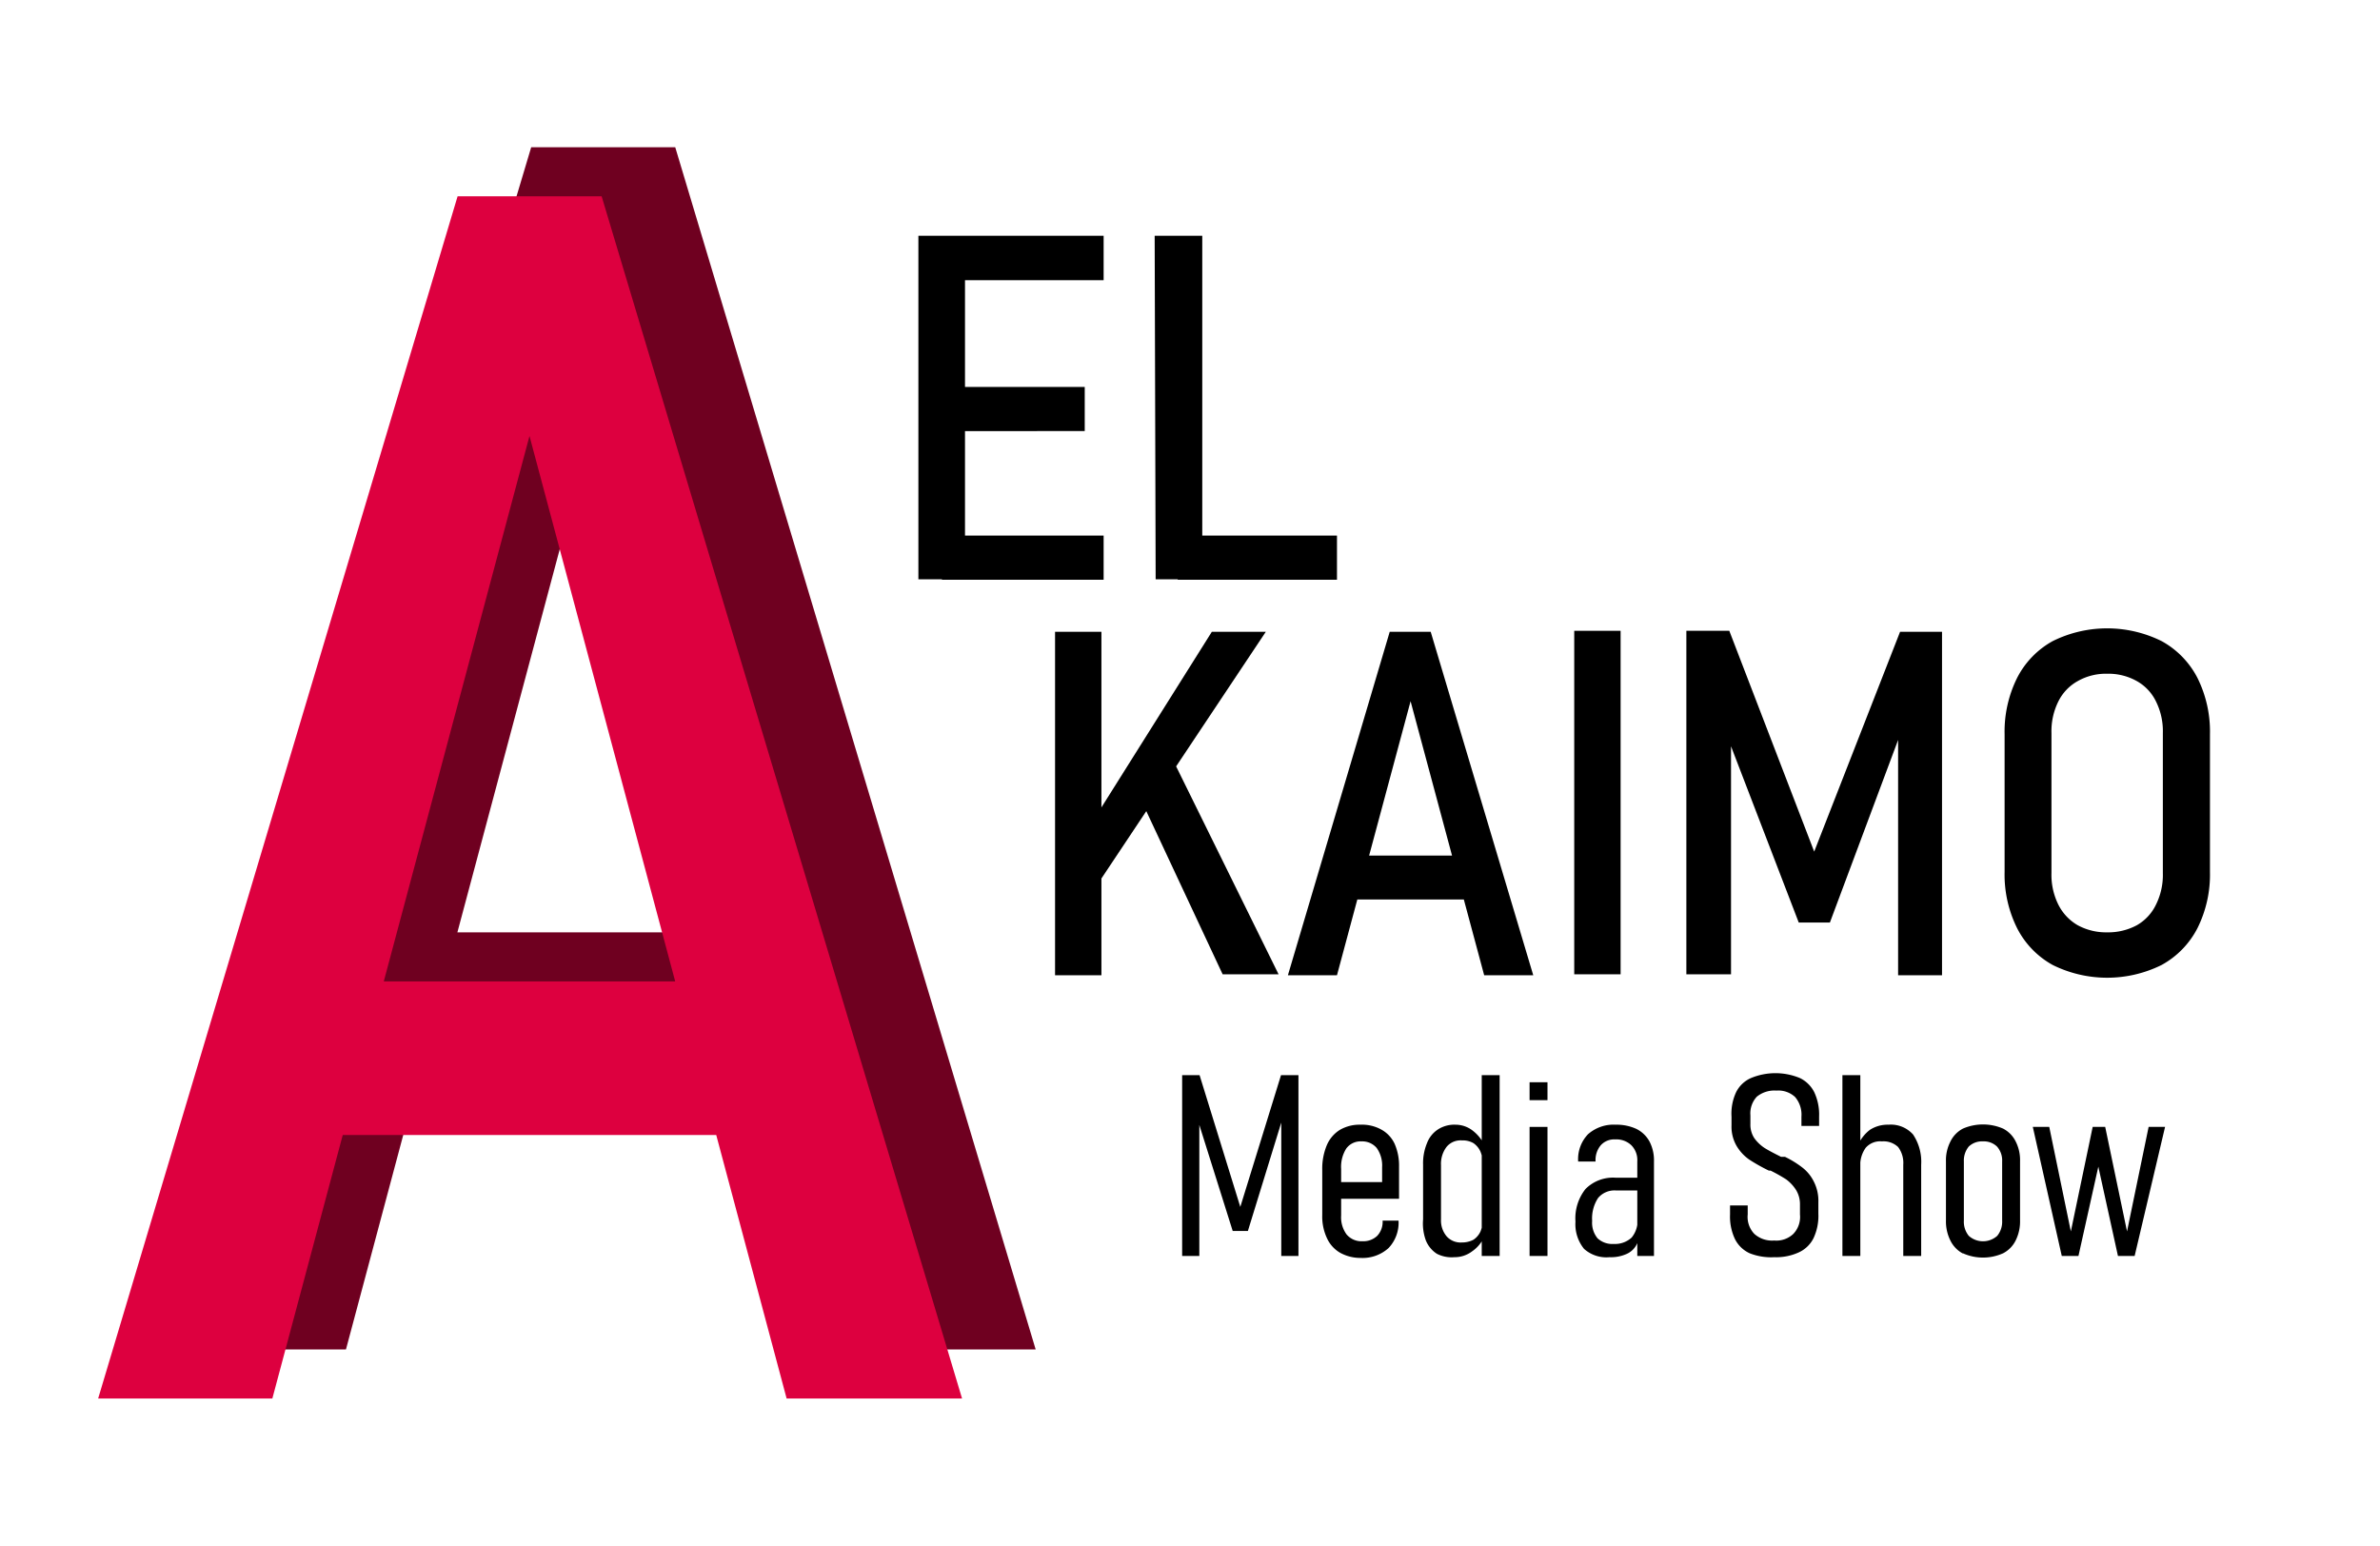 <svg id="Layer_2" data-name="Layer 2" xmlns="http://www.w3.org/2000/svg" viewBox="0 0 97 63"><defs><style>.cls-1{fill:#6f0020;}.cls-2{fill:#dd003f;}</style></defs><title>Black</title><path class="cls-1" d="M21.65,6h5.87L42.21,55H35.06L24.58,15.77,14.1,55H7ZM14.74,38H34.9v6.26H14.74Z"/><path class="cls-2" d="M18.65,8h5.87L39.21,57H32.06L21.58,17.77,11.1,57H4ZM11.74,40H31.9v6.26H11.74Z"/><path d="M37.43,9.61h1.9v14h-1.9Zm1,0h6.55v1.81H38.39Zm0,6.16h5.78v1.8H38.39Zm0,6.06h6.55v1.8H38.39Z"/><path d="M47.06,9.61H49v14h-1.9Zm1,12.22h6.43v1.8H48Z"/><path d="M43,25.75h1.89v14H43Zm1.48,7.81,4.91-7.81h2.2L44.22,36.81Zm1.86-1.31,1.39-1.43,4.38,8.89H49.83Z"/><path d="M56.64,25.75h1.67l4.18,14h-2l-3-11.17-3,11.17h-2Zm-2,9.12h5.74v1.79H54.67Z"/><path d="M66.05,39.71H64.16v-14h1.89Z"/><path d="M77.44,25.75h1.71v14H77.36V29.2l.13.61L74.58,37.6H73.31L70.39,30l.16-.81V39.71H68.73v-14h1.75l3.46,9Z"/><path d="M83.66,39.33a3.56,3.56,0,0,1-1.45-1.5,4.89,4.89,0,0,1-.51-2.29V29.93a4.91,4.91,0,0,1,.51-2.3,3.56,3.56,0,0,1,1.45-1.5,5,5,0,0,1,4.44,0,3.58,3.58,0,0,1,1.46,1.5,4.91,4.91,0,0,1,.51,2.3v5.61a4.89,4.89,0,0,1-.51,2.29,3.58,3.58,0,0,1-1.46,1.5,5,5,0,0,1-4.44,0Zm3.43-1.62a1.92,1.92,0,0,0,.78-.84,2.72,2.72,0,0,0,.28-1.28V29.87a2.72,2.72,0,0,0-.28-1.28,1.9,1.9,0,0,0-.78-.83,2.36,2.36,0,0,0-1.21-.3,2.32,2.32,0,0,0-1.2.3,1.92,1.92,0,0,0-.79.83,2.72,2.72,0,0,0-.28,1.28v5.72a2.72,2.72,0,0,0,.28,1.28,2,2,0,0,0,.79.84,2.42,2.42,0,0,0,1.2.29A2.46,2.46,0,0,0,87.09,37.71Z"/><path d="M52.21,43.82h.71v7.37h-.7V45.26l.05.33-1.41,4.58h-.62l-1.41-4.48.05-.43v5.93h-.7V43.82h.71l1.66,5.37Z"/><path d="M54.62,51.06a1.31,1.31,0,0,1-.54-.6,2.07,2.07,0,0,1-.19-.94V47.69a2.48,2.48,0,0,1,.18-1,1.36,1.36,0,0,1,.54-.64,1.59,1.59,0,0,1,.84-.21,1.62,1.62,0,0,1,.85.2,1.27,1.27,0,0,1,.54.58,2.2,2.2,0,0,1,.18.93v1.31H54.33v-.68h2v-.61a1.23,1.23,0,0,0-.22-.78.77.77,0,0,0-.62-.27.72.72,0,0,0-.62.29,1.39,1.39,0,0,0-.21.83v1.9a1.18,1.18,0,0,0,.22.77.79.79,0,0,0,.65.28.82.82,0,0,0,.6-.22.83.83,0,0,0,.22-.62v0H57v0a1.5,1.5,0,0,1-.41,1.12,1.58,1.58,0,0,1-1.14.4A1.7,1.7,0,0,1,54.62,51.06Z"/><path d="M58.56,51.1a1.17,1.17,0,0,1-.45-.55A2,2,0,0,1,58,49.7V47.47a2.13,2.13,0,0,1,.16-.88,1.15,1.15,0,0,1,.45-.56,1.23,1.23,0,0,1,.71-.19,1.14,1.14,0,0,1,.7.24,1.65,1.65,0,0,1,.52.68l-.1.72a1.44,1.44,0,0,0-.1-.54.84.84,0,0,0-.29-.35.88.88,0,0,0-.47-.11.74.74,0,0,0-.62.26,1.14,1.14,0,0,0-.23.75V49.7a1,1,0,0,0,.23.69.76.76,0,0,0,.62.25,1,1,0,0,0,.47-.11.81.81,0,0,0,.29-.34,1.39,1.39,0,0,0,.1-.53l.07.7A1.4,1.4,0,0,1,60,51a1.18,1.18,0,0,1-.73.24A1.31,1.31,0,0,1,58.56,51.1Zm1.83-7.28h.73v7.37h-.73Z"/><path d="M62.34,44.11h.73v.73h-.73Zm0,1.82h.73v5.26h-.73Z"/><path d="M64.56,50.9a1.59,1.59,0,0,1-.35-1.11,1.92,1.92,0,0,1,.41-1.33A1.58,1.58,0,0,1,65.84,48h.93l.08.52h-1a.87.87,0,0,0-.72.31,1.52,1.52,0,0,0-.24.93,1,1,0,0,0,.22.71.88.88,0,0,0,.66.23,1,1,0,0,0,.73-.26,1.09,1.09,0,0,0,.24-.77l.11.44a1.38,1.38,0,0,1-.15.62.84.84,0,0,1-.41.38,1.55,1.55,0,0,1-.69.13A1.36,1.36,0,0,1,64.56,50.9Zm2.17-3.56a.86.86,0,0,0-.24-.66.88.88,0,0,0-.66-.24.73.73,0,0,0-.59.24.93.93,0,0,0-.21.66h-.71a1.47,1.47,0,0,1,.4-1.11,1.57,1.57,0,0,1,1.13-.39,1.93,1.93,0,0,1,.84.17,1.23,1.23,0,0,1,.54.52,1.67,1.67,0,0,1,.18.81v3.85h-.68Z"/><path d="M71.31,51.08a1.25,1.25,0,0,1-.6-.58,2.13,2.13,0,0,1-.2-1v-.37h.72v.37a1,1,0,0,0,.27.79,1.08,1.08,0,0,0,.81.27,1,1,0,0,0,.78-.27,1,1,0,0,0,.27-.79V49.1a1.11,1.11,0,0,0-.16-.6,1.64,1.64,0,0,0-.4-.43,6.68,6.68,0,0,0-.64-.36h0l-.07,0a7.4,7.4,0,0,1-.8-.45,1.8,1.8,0,0,1-.51-.55,1.56,1.56,0,0,1-.21-.84v-.36a2.06,2.06,0,0,1,.19-1,1.23,1.23,0,0,1,.6-.57,2.6,2.6,0,0,1,2,0,1.28,1.28,0,0,1,.58.57,2.15,2.15,0,0,1,.2,1v.38h-.72v-.38a1.11,1.11,0,0,0-.26-.8,1,1,0,0,0-.76-.26,1.13,1.13,0,0,0-.8.25,1,1,0,0,0-.26.76v.35a1,1,0,0,0,.16.58,1.6,1.6,0,0,0,.42.4c.16.1.39.22.67.36l.08,0,.08,0,0,0,0,0a4,4,0,0,1,.7.43,1.64,1.64,0,0,1,.47.57,1.72,1.72,0,0,1,.19.85v.47a2.13,2.13,0,0,1-.2,1,1.25,1.25,0,0,1-.59.57,2.19,2.19,0,0,1-1,.2A2.38,2.38,0,0,1,71.31,51.08Z"/><path d="M75.09,43.82h.73v7.37h-.73Zm2.48,3.65a1.07,1.07,0,0,0-.21-.72.86.86,0,0,0-.66-.23.78.78,0,0,0-.66.26,1.21,1.21,0,0,0-.22.8l-.11-.87a1.56,1.56,0,0,1,.5-.66,1.33,1.33,0,0,1,.76-.21,1.21,1.21,0,0,1,1,.4,2,2,0,0,1,.33,1.23v3.72h-.73Z"/><path d="M80,51.09a1.19,1.19,0,0,1-.51-.53,1.74,1.74,0,0,1-.18-.82v-2.4a1.67,1.67,0,0,1,.18-.81A1.17,1.17,0,0,1,80,46a2.06,2.06,0,0,1,1.64,0,1.17,1.17,0,0,1,.51.52,1.67,1.67,0,0,1,.18.81v2.41a1.74,1.74,0,0,1-.18.82,1.17,1.17,0,0,1-.51.52,2,2,0,0,1-1.64,0Zm1.4-.72a.91.91,0,0,0,.2-.62V47.34a.85.85,0,0,0-.21-.61.77.77,0,0,0-.57-.21.78.78,0,0,0-.58.21.9.9,0,0,0-.2.61v2.41a.91.91,0,0,0,.2.62.87.87,0,0,0,1.16,0Z"/><path d="M82.85,45.93h.67l.88,4.26.89-4.26h.51l.89,4.26.88-4.26h.67L87,51.19h-.68l-.8-3.64-.81,3.64h-.68Z"/></svg>